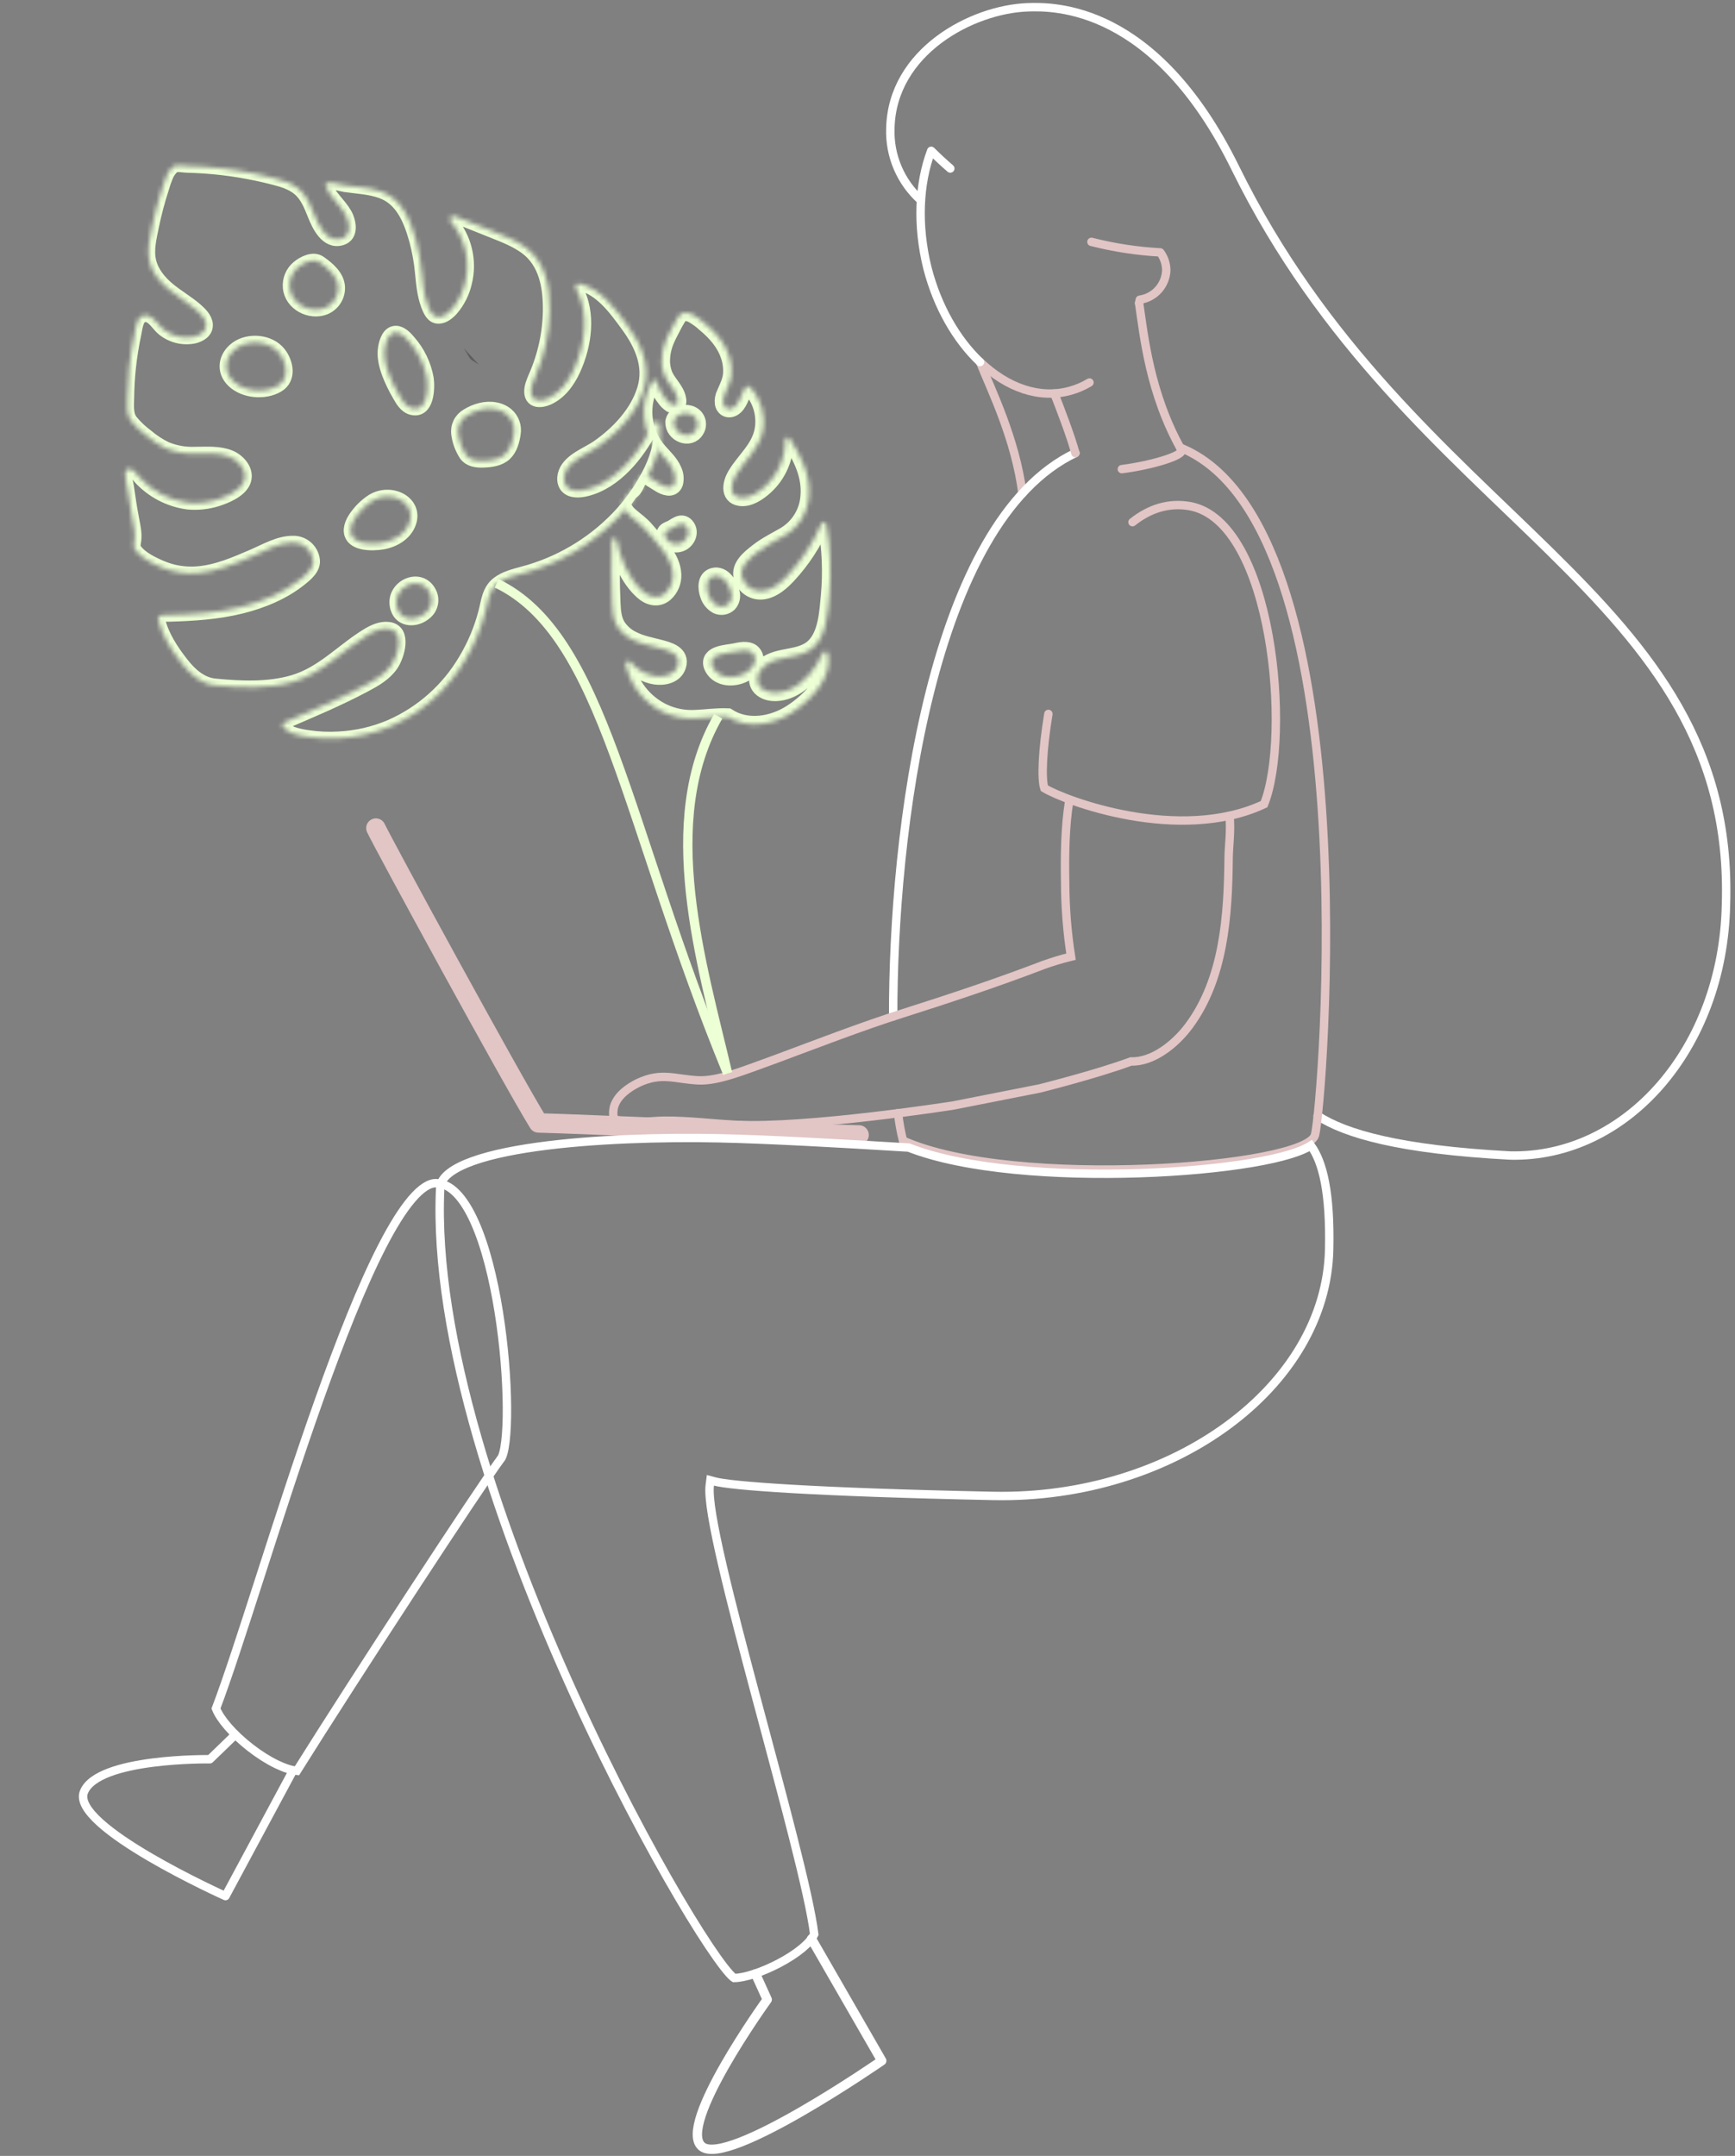 <svg width="372" height="462" viewBox="0 0 372 462" fill="none" xmlns="http://www.w3.org/2000/svg">
<rect x="0" y="0" width="372" height="462" fill="#808080" stroke="none"/>
<path d="M282.531 239.114C288.416 242.953 300.03 246.364 323.856 247.629C348.612 248.142 369.425 224.801 370.067 193.838C372.186 126.381 302.317 112.11 264.85 35.98C247.639 0.973 225.874 1.386 220.396 1.561C208.429 1.961 191.24 11.041 190.898 27.531C190.798 30.422 191.335 33.3 192.47 35.962C193.605 38.623 195.31 41.002 197.465 42.932" stroke="white" stroke-width="1.801" stroke-miterlimit="10" stroke-linecap="round"/>
<path d="M210.131 77.593C212.583 83.717 217.715 94.017 219.223 105.74" stroke="#E2C5C5" stroke-width="1.801" stroke-miterlimit="10" stroke-linecap="round"/>
<path d="M107.462 312.498V312.497C107.599 312.314 107.775 311.93 107.946 311.277C108.113 310.645 108.256 309.834 108.372 308.859C108.603 306.912 108.714 304.382 108.694 301.464C108.653 295.631 108.087 288.318 106.942 281.157C105.796 273.985 104.078 267.021 101.756 261.855C100.595 259.27 99.305 257.186 97.899 255.75C96.501 254.322 95.039 253.582 93.498 253.55C92.089 253.521 90.348 254.568 88.299 256.965C86.29 259.314 84.16 262.754 81.955 267.035C77.549 275.587 72.934 287.314 68.457 299.897C63.982 312.473 59.658 325.866 55.831 337.739L55.643 338.323C51.96 349.748 48.739 359.739 46.308 366.128C46.758 367.268 47.651 368.619 48.886 370.042C50.217 371.576 51.897 373.141 53.714 374.549C55.531 375.957 57.467 377.194 59.302 378.082C60.929 378.87 62.423 379.357 63.661 379.483C75.938 359.886 102.731 318.867 107.462 312.498Z" stroke="white" stroke-width="1.801"/>
<path opacity="0.27" d="M102.681 78.147C100.194 76.51 101.324 77.614 99.44 74.621L102.681 78.147Z" fill="black"/>
<path d="M192.552 238.531C192.769 240.517 193.12 242.486 193.604 244.424C217.372 255.074 280.074 250.251 281.949 243.23C283.618 237.04 293.841 112.287 253.032 95.916" stroke="#E2C5C5" stroke-width="1.801" stroke-miterlimit="10" stroke-linecap="round"/>
<path d="M230.575 97.079C199.617 111.824 191.428 178.463 191.505 217.798" stroke="white" stroke-width="1.801" stroke-miterlimit="10" stroke-linecap="round"/>
<path d="M240.531 100.534C246.902 99.723 254.013 97.601 253.296 96.397C246.522 84.37 245.266 71.954 244.237 64.966" stroke="#E2C5C5" stroke-width="1.801" stroke-linecap="round" stroke-linejoin="round"/>
<path d="M226.05 84.313C227.288 87.48 229.524 93.253 230.575 97.1" stroke="#E2C5C5" stroke-width="1.801" stroke-linecap="round" stroke-linejoin="round"/>
<path d="M263.613 174.845C263.969 177.849 263.438 181.548 263.428 183.81C263.318 196.055 262.458 209.724 254.9 219.869C251.936 223.842 247.103 227.631 242.496 227.464C235.163 230.193 222.925 233.253 222.925 233.253L204.408 236.904C204.408 236.904 173.185 241.803 157.857 241.053C152.747 240.803 147.574 240.12 142.459 240.158C139.505 240.168 134.805 241.007 132.018 239.941C131.232 239.637 131.485 237.841 131.643 237.196C132.341 234.761 134.753 233.082 136.864 232.045C141.883 229.7 144.66 231.27 149.77 231.52C153.945 231.679 158.958 229.622 166.289 226.964C174.928 223.758 184.805 219.928 193.579 217.157C203.586 213.978 213.814 210.588 223.617 206.83C225.588 206.114 227.597 205.507 229.634 205.009C228.816 199.757 228.396 194.45 228.378 189.135C228.282 183.37 228.335 177.319 229.245 171.647" stroke="#E2C5C5" stroke-width="1.801" stroke-miterlimit="10" stroke-linecap="round"/>
<path d="M224.784 152.99C223.5 160.715 223.249 166.92 223.914 168.907C228.324 171.592 252.842 180.817 271.028 172.333C276.877 157.759 273.004 111.79 255.135 108.466C250.477 107.649 246.391 109.07 242.817 111.899" stroke="#E2C5C5" stroke-width="1.801" stroke-miterlimit="10" stroke-linecap="round"/>
<path d="M233.597 81.97C232.317 82.74 230.938 83.332 229.498 83.729C222.911 85.595 215.917 83.088 210.132 77.565" stroke="#E2C5C5" stroke-width="1.801" stroke-linecap="round" stroke-linejoin="round"/>
<path d="M234.013 51.83C238.847 53.063 243.79 53.819 248.77 54.089C249.6 55.199 250.052 56.547 250.059 57.933C249.998 59.481 249.396 60.957 248.359 62.107C247.322 63.257 245.915 64.007 244.382 64.227L244.237 64.945" stroke="#E2C5C5" stroke-width="1.801" stroke-linecap="round" stroke-linejoin="round"/>
<path d="M210.131 77.593C205.101 72.821 201.011 65.799 198.85 57.448C196.59 48.324 196.991 39.4 199.659 32.323C200.979 33.633 202.343 34.9 203.752 36.111" stroke="white" stroke-width="1.801" stroke-linecap="round" stroke-linejoin="round"/>
<path d="M176.213 242.406C163.251 242.137 116.454 240.807 107.885 240.629L176.213 242.406Z" fill="#FFC88E"/>
<path d="M184.192 243.22C170.511 242.936 123.298 240.805 115.449 240.642C109.594 231.156 82.39 181.245 80.595 177.462" stroke="#E2C5C5" stroke-width="4.17" stroke-linecap="round" stroke-linejoin="round"/>
<path d="M94.374 254.666L94.375 254.687L94.374 254.708C92.888 286.681 107.548 329.012 123.266 363.465C131.114 380.668 139.205 395.862 145.631 406.755C148.845 412.203 151.635 416.564 153.766 419.558C154.833 421.058 155.721 422.196 156.405 422.953C156.749 423.333 157.022 423.595 157.224 423.756C157.302 423.817 157.358 423.855 157.395 423.877C158.447 423.88 159.925 423.585 161.629 423.031C163.367 422.465 165.275 421.651 167.096 420.689C168.918 419.726 170.631 418.628 171.988 417.501C173.27 416.437 174.161 415.408 174.579 414.505C174.032 410.134 172.327 402.7 170.065 393.775C168.228 386.526 166.035 378.336 163.822 370.072C163.266 367.995 162.709 365.913 162.155 363.84C159.403 353.528 156.751 343.441 154.868 335.311C153.926 331.246 153.174 327.657 152.697 324.767C152.227 321.915 152.004 319.632 152.184 318.244L152.316 317.225L153.309 317.49C154.107 317.703 155.781 317.959 158.513 318.232C161.223 318.503 164.923 318.786 169.737 319.066C179.363 319.625 193.423 320.169 212.895 320.572C232.186 320.972 250.086 315.117 263.222 305.467C276.361 295.815 284.68 282.417 284.985 267.714C285.236 255.635 283.66 249.081 281.063 245.48C280.003 246.167 278.51 246.776 276.739 247.323C274.448 248.03 271.565 248.67 268.257 249.225C261.637 250.335 253.248 251.119 244.354 251.41C226.675 251.989 206.805 250.631 194.834 245.919C180.103 245.011 164.416 244.143 153.993 243.927C142.316 243.684 127.233 244.073 115.089 245.774C109.009 246.625 103.725 247.798 99.985 249.355C98.114 250.135 96.686 250.988 95.738 251.899C94.802 252.799 94.374 253.713 94.374 254.666Z" stroke="white" stroke-width="1.801"/>
<path d="M174 415.5L189.055 441.615C189.055 441.615 156 464.5 150.5 460C145 455.5 164.5 428.5 164.5 428.5L162 423" stroke="white" stroke-width="2" stroke-linecap="round" stroke-linejoin="round"/>
<path d="M62.5 380L48.346 406.33C48.346 406.33 15 391.364 18 384C21 376.636 45 377 45 377L50.211 371.963" stroke="white" stroke-width="1.801" stroke-linecap="round" stroke-linejoin="round"/>
<path d="M106.5 125C129.667 136.167 134 176.5 156 230" stroke="#ECFFD5" stroke-width="2"/>
<path d="M154 153.5C141 176 150.5 206.5 156 230" stroke="#ECFFD5" stroke-width="2"/>
<mask id="path-21-inside-1" fill="white">
<path d="M128.126 95.751C125.88 97.308 122.222 98.503 121.172 101.256C120.634 102.669 120.895 104.356 122.424 104.933C123.767 105.44 125.585 105.013 126.886 104.563C132.92 102.472 137.492 96.309 140.152 90.774C140.2 90.675 140.271 90.59 140.359 90.525C140.447 90.46 140.549 90.418 140.658 90.401C140.766 90.385 140.876 90.395 140.979 90.431C141.083 90.467 141.176 90.528 141.25 90.608C141.563 90.946 141.38 91.494 141.425 91.91C141.797 95.342 140.565 98.746 139.008 101.747C137.234 105.15 134.978 108.279 132.311 111.037C126.782 116.727 119.808 120.803 112.137 122.828C110.293 123.331 108.269 123.813 106.73 125.008C104.738 126.554 104.595 128.972 104.001 131.237C103.069 134.808 101.634 138.228 99.742 141.395C96.036 147.715 90.429 152.703 83.722 155.648C80.177 157.156 76.393 158.023 72.545 158.208C70.398 158.334 68.244 158.238 66.117 157.922C64.947 157.778 63.792 157.52 62.672 157.152C62.061 156.926 59.514 155.439 61.006 154.799C66.839 152.299 72.699 149.833 78.306 146.849C80.446 145.71 82.575 144.499 83.982 142.458C85.264 140.6 86.937 135.186 83.325 134.726C81.711 134.521 80.099 135.264 78.758 136.082C73.37 139.371 69.133 144.249 62.903 146.086C57.536 147.668 51.599 147.395 46.086 146.858C43.067 146.564 40.785 144.461 39.002 142.173C36.82 139.375 34.852 136.392 33.968 132.916C33.614 131.525 35.473 131.81 36.261 131.788C41.454 131.64 46.684 131.313 51.742 130.054C56.23 128.937 60.794 127.069 64.421 124.146C65.665 123.144 67.374 121.764 67.136 119.982C67.002 118.934 66.484 117.973 65.682 117.285C64.88 116.598 63.85 116.233 62.794 116.262C59.815 116.241 56.914 117.971 54.248 119.121C50.455 120.759 46.558 122.458 42.393 122.81C39.752 123.032 37.098 122.612 34.655 121.586C32.765 120.791 30.166 119.549 28.97 117.804C28.528 117.16 28.761 116.467 28.849 115.762C29.037 114.263 28.672 112.756 28.392 111.292C27.965 109.066 27.627 106.825 27.311 104.581C27.168 103.571 26.742 102.25 26.853 101.24C26.865 101.119 26.902 101.002 26.963 100.897C27.024 100.792 27.107 100.702 27.206 100.632C27.305 100.562 27.418 100.515 27.537 100.493C27.656 100.471 27.779 100.475 27.896 100.505C28.785 100.705 29.372 101.672 29.919 102.319C32.619 105.284 36.278 107.201 40.252 107.733C42.364 107.937 44.496 107.715 46.522 107.08C48.475 106.46 51.396 105.252 52.279 103.252C53.277 100.989 51.248 98.669 49.264 97.88C46.924 96.95 44.338 97.187 41.878 97.186C39.72 97.287 37.566 96.91 35.57 96.082C34.125 95.378 32.774 94.495 31.549 93.454C30.265 92.511 29.102 91.412 28.089 90.182C27.06 88.782 27.297 86.835 27.319 85.197C27.348 83.083 27.471 80.973 27.689 78.868C27.947 76.401 28.338 73.95 28.86 71.526C29.151 70.174 29.293 67.551 31.205 67.568C32.842 67.583 33.856 69.67 34.983 70.553C35.895 71.293 36.96 71.822 38.1 72.102C39.241 72.382 40.429 72.407 41.58 72.174C42.855 71.876 44.27 71.071 44.191 69.574C44.124 68.307 43.004 67.195 42.12 66.413C40.222 64.737 37.98 63.509 36.047 61.876C34.239 60.349 32.639 58.423 32.064 56.083C31.456 53.612 32.136 50.914 32.635 48.483C33.199 45.74 33.916 43.031 34.781 40.367C35.033 39.468 35.342 38.586 35.706 37.726C36.018 36.931 36.522 36.227 37.173 35.677C37.859 35.199 39.272 35.553 40.068 35.571C41.351 35.601 42.634 35.661 43.915 35.749C46.436 35.925 48.946 36.219 51.443 36.631C53.794 37.022 56.128 37.512 58.444 38.1C60.412 38.601 62.495 39.168 64.079 40.507C65.762 41.931 66.56 43.98 67.358 45.972C68.275 48.259 70.024 52.086 73.202 51.139C75.567 50.435 74.924 47.407 73.998 45.82C72.764 43.703 70.796 42.211 69.834 39.904C69.217 38.422 73.375 39.627 73.948 39.71C76.588 40.094 79.306 40.175 81.836 41.103C86.251 42.723 87.99 47.235 89.167 51.444C89.78 53.714 90.198 56.033 90.415 58.375C90.655 60.726 90.839 63.127 91.676 65.357C92.092 66.465 92.69 67.983 94.092 67.929C95.212 67.885 96.242 66.989 96.942 66.184C98.299 64.571 99.255 62.66 99.733 60.608C100.31 58.319 100.328 55.924 99.785 53.626C99.243 51.328 98.154 49.195 96.613 47.406C96.111 46.84 96.866 46.068 97.484 46.315C100.288 47.433 103.092 48.552 105.896 49.671C108.269 50.618 110.691 51.562 112.762 53.091C117.023 56.238 117.881 61.54 117.846 66.528C117.775 71.402 116.726 76.212 114.762 80.674C114.31 81.729 113.75 82.978 113.851 84.156C114.022 86.166 116.078 86.009 117.484 85.381C120.106 84.209 121.89 81.731 123.052 79.186C125.432 73.976 126.441 67.096 123.529 61.897C123.263 61.421 123.542 60.616 124.21 60.774C128.837 61.866 131.953 66.216 134.604 69.859C137.487 73.82 139.537 78.379 138.072 83.313C136.555 88.421 132.416 92.778 128.126 95.751ZM91.213 131.369C91.808 130.896 92.235 130.242 92.427 129.506C92.62 128.769 92.569 127.991 92.281 127.286C90.307 122.65 83.722 125.773 85.139 130.327C86.019 133.154 89.316 133.048 91.213 131.369ZM59.889 75.698C57.818 73.07 53.367 72.673 50.711 74.596C48.24 76.386 47.694 79.48 49.983 81.673C52.362 83.952 56.732 84.329 59.566 82.657C62.149 81.133 61.484 77.722 59.889 75.698ZM79.849 107.291C78.65 108.068 77.589 109.042 76.712 110.172C75.669 111.453 74.816 113.09 75.269 114.461C75.985 116.63 79.691 116.683 81.968 116.31C84.693 115.863 87.333 114.171 87.95 111.456C88.85 107.493 83.738 104.944 79.849 107.291ZM68.583 56.235C67.143 55.22 65.076 56.284 63.898 57.258C63.261 57.786 62.763 58.462 62.448 59.227C62.133 59.992 62.011 60.823 62.093 61.646C62.422 65.156 66.473 67.246 69.648 66.014C70.541 65.65 71.298 65.016 71.814 64.202C72.33 63.388 72.58 62.433 72.529 61.471C72.36 59.15 70.348 57.479 68.583 56.235ZM87.726 73.192C87.056 72.388 85.998 71.245 84.85 71.256C83.337 71.27 82.748 73.192 82.52 74.403C82.163 76.305 82.667 78.302 83.328 80.08C83.92 81.609 84.633 83.088 85.462 84.502C86.13 85.678 86.907 87.132 88.328 87.486C91.698 88.328 91.84 83.094 91.547 81.102C91.014 78.167 89.694 75.433 87.726 73.192ZM108.696 88.792C107.962 88.185 107.077 87.789 106.135 87.647C104.255 87.267 101.963 87.87 100.15 89.006C99.461 89.4 98.907 89.991 98.559 90.703C98.211 91.416 98.085 92.216 98.197 93.001C98.406 94.585 98.968 96.102 99.841 97.44C100.733 98.638 102.205 98.82 103.744 98.757C105.252 98.695 107.131 98.462 108.337 97.31C109.547 96.153 109.989 94.381 110.2 92.895C110.323 92.14 110.25 91.365 109.987 90.647C109.723 89.928 109.279 89.289 108.696 88.792Z"/>
</mask>
<path d="M128.126 95.751C125.88 97.308 122.222 98.503 121.172 101.256C120.634 102.669 120.895 104.356 122.424 104.933C123.767 105.44 125.585 105.013 126.886 104.563C132.92 102.472 137.492 96.309 140.152 90.774C140.2 90.675 140.271 90.59 140.359 90.525C140.447 90.46 140.549 90.418 140.658 90.401C140.766 90.385 140.876 90.395 140.979 90.431C141.083 90.467 141.176 90.528 141.25 90.608C141.563 90.946 141.38 91.494 141.425 91.91C141.797 95.342 140.565 98.746 139.008 101.747C137.234 105.15 134.978 108.279 132.311 111.037C126.782 116.727 119.808 120.803 112.137 122.828C110.293 123.331 108.269 123.813 106.73 125.008C104.738 126.554 104.595 128.972 104.001 131.237C103.069 134.808 101.634 138.228 99.742 141.395C96.036 147.715 90.429 152.703 83.722 155.648C80.177 157.156 76.393 158.023 72.545 158.208C70.398 158.334 68.244 158.238 66.117 157.922C64.947 157.778 63.792 157.52 62.672 157.152C62.061 156.926 59.514 155.439 61.006 154.799C66.839 152.299 72.699 149.833 78.306 146.849C80.446 145.71 82.575 144.499 83.982 142.458C85.264 140.6 86.937 135.186 83.325 134.726C81.711 134.521 80.099 135.264 78.758 136.082C73.37 139.371 69.133 144.249 62.903 146.086C57.536 147.668 51.599 147.395 46.086 146.858C43.067 146.564 40.785 144.461 39.002 142.173C36.82 139.375 34.852 136.392 33.968 132.916C33.614 131.525 35.473 131.81 36.261 131.788C41.454 131.64 46.684 131.313 51.742 130.054C56.23 128.937 60.794 127.069 64.421 124.146C65.665 123.144 67.374 121.764 67.136 119.982C67.002 118.934 66.484 117.973 65.682 117.285C64.88 116.598 63.85 116.233 62.794 116.262C59.815 116.241 56.914 117.971 54.248 119.121C50.455 120.759 46.558 122.458 42.393 122.81C39.752 123.032 37.098 122.612 34.655 121.586C32.765 120.791 30.166 119.549 28.97 117.804C28.528 117.16 28.761 116.467 28.849 115.762C29.037 114.263 28.672 112.756 28.392 111.292C27.965 109.066 27.627 106.825 27.311 104.581C27.168 103.571 26.742 102.25 26.853 101.24C26.865 101.119 26.902 101.002 26.963 100.897C27.024 100.792 27.107 100.702 27.206 100.632C27.305 100.562 27.418 100.515 27.537 100.493C27.656 100.471 27.779 100.475 27.896 100.505C28.785 100.705 29.372 101.672 29.919 102.319C32.619 105.284 36.278 107.201 40.252 107.733C42.364 107.937 44.496 107.715 46.522 107.08C48.475 106.46 51.396 105.252 52.279 103.252C53.277 100.989 51.248 98.669 49.264 97.88C46.924 96.95 44.338 97.187 41.878 97.186C39.72 97.287 37.566 96.91 35.57 96.082C34.125 95.378 32.774 94.495 31.549 93.454C30.265 92.511 29.102 91.412 28.089 90.182C27.06 88.782 27.297 86.835 27.319 85.197C27.348 83.083 27.471 80.973 27.689 78.868C27.947 76.401 28.338 73.95 28.86 71.526C29.151 70.174 29.293 67.551 31.205 67.568C32.842 67.583 33.856 69.67 34.983 70.553C35.895 71.293 36.96 71.822 38.1 72.102C39.241 72.382 40.429 72.407 41.58 72.174C42.855 71.876 44.27 71.071 44.191 69.574C44.124 68.307 43.004 67.195 42.12 66.413C40.222 64.737 37.98 63.509 36.047 61.876C34.239 60.349 32.639 58.423 32.064 56.083C31.456 53.612 32.136 50.914 32.635 48.483C33.199 45.74 33.916 43.031 34.781 40.367C35.033 39.468 35.342 38.586 35.706 37.726C36.018 36.931 36.522 36.227 37.173 35.677C37.859 35.199 39.272 35.553 40.068 35.571C41.351 35.601 42.634 35.661 43.915 35.749C46.436 35.925 48.946 36.219 51.443 36.631C53.794 37.022 56.128 37.512 58.444 38.1C60.412 38.601 62.495 39.168 64.079 40.507C65.762 41.931 66.56 43.98 67.358 45.972C68.275 48.259 70.024 52.086 73.202 51.139C75.567 50.435 74.924 47.407 73.998 45.82C72.764 43.703 70.796 42.211 69.834 39.904C69.217 38.422 73.375 39.627 73.948 39.71C76.588 40.094 79.306 40.175 81.836 41.103C86.251 42.723 87.99 47.235 89.167 51.444C89.78 53.714 90.198 56.033 90.415 58.375C90.655 60.726 90.839 63.127 91.676 65.357C92.092 66.465 92.69 67.983 94.092 67.929C95.212 67.885 96.242 66.989 96.942 66.184C98.299 64.571 99.255 62.66 99.733 60.608C100.31 58.319 100.328 55.924 99.785 53.626C99.243 51.328 98.154 49.195 96.613 47.406C96.111 46.84 96.866 46.068 97.484 46.315C100.288 47.433 103.092 48.552 105.896 49.671C108.269 50.618 110.691 51.562 112.762 53.091C117.023 56.238 117.881 61.54 117.846 66.528C117.775 71.402 116.726 76.212 114.762 80.674C114.31 81.729 113.75 82.978 113.851 84.156C114.022 86.166 116.078 86.009 117.484 85.381C120.106 84.209 121.89 81.731 123.052 79.186C125.432 73.976 126.441 67.096 123.529 61.897C123.263 61.421 123.542 60.616 124.21 60.774C128.837 61.866 131.953 66.216 134.604 69.859C137.487 73.82 139.537 78.379 138.072 83.313C136.555 88.421 132.416 92.778 128.126 95.751ZM91.213 131.369C91.808 130.896 92.235 130.242 92.427 129.506C92.62 128.769 92.569 127.991 92.281 127.286C90.307 122.65 83.722 125.773 85.139 130.327C86.019 133.154 89.316 133.048 91.213 131.369ZM59.889 75.698C57.818 73.07 53.367 72.673 50.711 74.596C48.24 76.386 47.694 79.48 49.983 81.673C52.362 83.952 56.732 84.329 59.566 82.657C62.149 81.133 61.484 77.722 59.889 75.698ZM79.849 107.291C78.65 108.068 77.589 109.042 76.712 110.172C75.669 111.453 74.816 113.09 75.269 114.461C75.985 116.63 79.691 116.683 81.968 116.31C84.693 115.863 87.333 114.171 87.95 111.456C88.85 107.493 83.738 104.944 79.849 107.291ZM68.583 56.235C67.143 55.22 65.076 56.284 63.898 57.258C63.261 57.786 62.763 58.462 62.448 59.227C62.133 59.992 62.011 60.823 62.093 61.646C62.422 65.156 66.473 67.246 69.648 66.014C70.541 65.65 71.298 65.016 71.814 64.202C72.33 63.388 72.58 62.433 72.529 61.471C72.36 59.15 70.348 57.479 68.583 56.235ZM87.726 73.192C87.056 72.388 85.998 71.245 84.85 71.256C83.337 71.27 82.748 73.192 82.52 74.403C82.163 76.305 82.667 78.302 83.328 80.08C83.92 81.609 84.633 83.088 85.462 84.502C86.13 85.678 86.907 87.132 88.328 87.486C91.698 88.328 91.84 83.094 91.547 81.102C91.014 78.167 89.694 75.433 87.726 73.192ZM108.696 88.792C107.962 88.185 107.077 87.789 106.135 87.647C104.255 87.267 101.963 87.87 100.15 89.006C99.461 89.4 98.907 89.991 98.559 90.703C98.211 91.416 98.085 92.216 98.197 93.001C98.406 94.585 98.968 96.102 99.841 97.44C100.733 98.638 102.205 98.82 103.744 98.757C105.252 98.695 107.131 98.462 108.337 97.31C109.547 96.153 109.989 94.381 110.2 92.895C110.323 92.14 110.25 91.365 109.987 90.647C109.723 89.928 109.279 89.289 108.696 88.792Z" stroke="#ECFFD5" stroke-width="2.889" mask="url(#path-21-inside-1)"/>
<mask id="path-22-inside-2" fill="white">
<path d="M145.529 67.728C145.011 68.512 144.546 69.33 144.137 70.175C143.708 71 143.258 71.81 142.894 72.666C142.191 74.211 141.837 75.892 141.858 77.589C141.891 78.443 142.052 79.287 142.336 80.093C143.017 82.023 144.987 83.515 145.32 85.546C145.396 85.835 145.389 86.14 145.297 86.424C145.07 86.829 144.341 86.826 143.893 86.628C143.358 86.269 142.897 85.81 142.536 85.275C141.735 84.27 141.153 83.11 140.826 81.868C140.718 81.471 140.127 81.236 139.875 81.66C138.479 84.011 137.867 86.745 138.128 89.467C138.389 92.189 139.509 94.757 141.326 96.8C142.418 98.043 143.693 99.199 144.357 100.747C144.781 101.596 144.893 102.567 144.672 103.49C144.119 105.074 142.397 104.286 141.473 103.723C138.369 101.833 138.128 101.5 138.128 101.5L137 102.5L136.5 103.5C136.5 103.5 136.231 104.13 136 104.5C135.674 105.023 135 105.5 135 105.5C135 105.5 133.5 107.5 133.5 108C134 110.5 136.484 111.179 138.527 113.615C140.776 116.297 144.136 119.398 144.288 123.135C144.318 123.893 144.181 124.65 143.885 125.349C143.59 126.049 143.144 126.674 142.579 127.181C141.038 128.494 139.193 127.969 137.797 126.714C134.766 123.988 132.96 119.733 132.239 115.798C132.13 115.2 131.16 115.213 131.144 115.851C131.033 120.315 131.046 124.778 131.246 129.24C131.323 130.968 131.445 132.739 132.382 134.245C133.215 135.499 134.38 136.496 135.748 137.125C137.498 137.995 139.426 138.352 141.302 138.838C143.202 139.331 146.169 140.054 145.312 142.684C144.654 144.701 142.329 145.158 140.474 144.894C138.386 144.556 136.491 143.473 135.139 141.846C135.058 141.755 134.95 141.692 134.83 141.668C134.711 141.644 134.587 141.659 134.477 141.711C134.367 141.763 134.276 141.849 134.219 141.957C134.162 142.064 134.142 142.188 134.161 142.308C134.619 144.527 135.583 146.611 136.978 148.396C138.373 150.182 140.162 151.621 142.205 152.601C144.378 153.62 146.773 154.076 149.168 153.928C151.451 153.83 153.738 153.484 156.016 153.587C160.199 156.286 165.682 155.365 169.736 152.737C173.691 150.172 178.649 145.25 177.512 140.061C177.485 139.939 177.42 139.828 177.326 139.745C177.232 139.662 177.114 139.612 176.989 139.601C176.864 139.59 176.739 139.62 176.632 139.685C176.525 139.751 176.442 139.849 176.395 139.965C174.994 143.225 172.415 146.559 169.023 147.885C167.376 148.529 165.299 148.781 163.714 147.821C161.651 146.572 162.254 144.028 163.895 142.698C167.008 140.174 171.797 141.437 174.711 138.42C177.234 135.809 177.463 131.151 177.795 127.751C178.262 122.603 178.048 117.417 177.158 112.325C177.134 112.212 177.074 112.11 176.987 112.034C176.901 111.957 176.792 111.911 176.677 111.901C176.561 111.891 176.446 111.918 176.348 111.979C176.249 112.039 176.173 112.129 176.13 112.237C174.377 116.291 171.946 120.018 168.941 123.256C167.565 124.714 165.888 126.237 163.849 126.614C162.844 126.814 161.799 126.63 160.923 126.098C160.046 125.567 159.4 124.726 159.112 123.742C158.443 121.362 160.785 119.58 162.434 118.277C164.164 116.911 166.077 115.965 167.978 114.88C169.511 114.035 170.811 112.823 171.76 111.352C172.709 109.881 173.278 108.198 173.416 106.452C173.863 101.892 171.738 97.765 169.356 94.045C169.11 93.662 168.333 93.631 168.345 94.228C168.379 96.118 168.008 97.994 167.257 99.729C166.506 101.464 165.392 103.018 163.989 104.286C162.634 105.503 160.614 106.924 158.679 106.633C156.091 106.245 156.798 103.387 157.742 101.815C159.688 98.575 162.806 96.173 163.564 92.283C163.875 90.623 163.787 88.912 163.307 87.291C162.827 85.671 161.97 84.188 160.805 82.965C160.745 82.897 160.671 82.843 160.588 82.807C160.505 82.771 160.414 82.755 160.324 82.758C160.234 82.762 160.145 82.786 160.065 82.829C159.985 82.871 159.916 82.931 159.863 83.004C158.961 84.244 158.736 86.025 157.615 87.081C156.671 87.969 155.365 87.825 155.065 86.475C154.966 85.727 155.101 84.967 155.452 84.299C156.026 82.945 156.679 81.728 156.817 80.238C156.925 78.867 156.748 77.489 156.296 76.19C155.377 73.44 153.419 71.236 151.222 69.411C150.38 68.633 149.451 67.955 148.453 67.389C147.492 66.91 146.232 66.729 145.529 67.728ZM161.209 139.796C161.555 140.083 161.793 140.48 161.883 140.92C161.973 141.361 161.91 141.819 161.705 142.219C160.633 144.658 156.824 145.809 154.501 144.639C153.684 144.255 153.037 143.582 152.687 142.749C151.691 140.043 155.948 140.003 157.566 139.654C158.664 139.417 160.215 139.062 161.209 139.796ZM156.796 126.983C156.915 127.393 156.927 127.827 156.831 128.243C156.734 128.659 156.533 129.044 156.246 129.36C155.917 129.668 155.504 129.872 155.059 129.945C154.614 130.017 154.158 129.956 153.748 129.768C152.871 129.284 152.211 128.483 151.903 127.529C151.405 126.221 151.21 123.943 152.987 123.481C154.97 122.966 156.45 125.364 156.796 126.983ZM147.075 112.717C148.317 114.117 147.136 116.234 145.501 116.535C144.848 116.668 144.17 116.549 143.602 116.201C143.031 115.828 142.394 115.084 142.549 114.345C142.673 113.75 143.26 113.575 143.751 113.371C144.763 112.95 146.031 111.54 147.075 112.717ZM148.32 88.864C148.605 89.007 148.856 89.209 149.059 89.455C149.261 89.701 149.409 89.987 149.494 90.295C149.579 90.602 149.599 90.924 149.552 91.239C149.505 91.554 149.392 91.856 149.222 92.126C147.854 94.463 144.335 92.885 144.444 90.43C144.448 90.347 144.467 90.266 144.501 90.191C144.546 90.025 144.616 89.866 144.707 89.72C145.431 88.551 147.152 88.266 148.32 88.864Z"/>
</mask>
<path d="M145.529 67.728C145.011 68.512 144.546 69.33 144.137 70.175C143.708 71 143.258 71.81 142.894 72.666C142.191 74.211 141.837 75.892 141.858 77.589C141.891 78.443 142.052 79.287 142.336 80.093C143.017 82.023 144.987 83.515 145.32 85.546C145.396 85.835 145.389 86.14 145.297 86.424C145.07 86.829 144.341 86.826 143.893 86.628C143.358 86.269 142.897 85.81 142.536 85.275C141.735 84.27 141.153 83.11 140.826 81.868C140.718 81.471 140.127 81.236 139.875 81.66C138.479 84.011 137.867 86.745 138.128 89.467C138.389 92.189 139.509 94.757 141.326 96.8C142.418 98.043 143.693 99.199 144.357 100.747C144.781 101.596 144.893 102.567 144.672 103.49C144.119 105.074 142.397 104.286 141.473 103.723C138.369 101.833 138.128 101.5 138.128 101.5L137 102.5L136.5 103.5C136.5 103.5 136.231 104.13 136 104.5C135.674 105.023 135 105.5 135 105.5C135 105.5 133.5 107.5 133.5 108C134 110.5 136.484 111.179 138.527 113.615C140.776 116.297 144.136 119.398 144.288 123.135C144.318 123.893 144.181 124.65 143.885 125.349C143.59 126.049 143.144 126.674 142.579 127.181C141.038 128.494 139.193 127.969 137.797 126.714C134.766 123.988 132.96 119.733 132.239 115.798C132.13 115.2 131.16 115.213 131.144 115.851C131.033 120.315 131.046 124.778 131.246 129.24C131.323 130.968 131.445 132.739 132.382 134.245C133.215 135.499 134.38 136.496 135.748 137.125C137.498 137.995 139.426 138.352 141.302 138.838C143.202 139.331 146.169 140.054 145.312 142.684C144.654 144.701 142.329 145.158 140.474 144.894C138.386 144.556 136.491 143.473 135.139 141.846C135.058 141.755 134.95 141.692 134.83 141.668C134.711 141.644 134.587 141.659 134.477 141.711C134.367 141.763 134.276 141.849 134.219 141.957C134.162 142.064 134.142 142.188 134.161 142.308C134.619 144.527 135.583 146.611 136.978 148.396C138.373 150.182 140.162 151.621 142.205 152.601C144.378 153.62 146.773 154.076 149.168 153.928C151.451 153.83 153.738 153.484 156.016 153.587C160.199 156.286 165.682 155.365 169.736 152.737C173.691 150.172 178.649 145.25 177.512 140.061C177.485 139.939 177.42 139.828 177.326 139.745C177.232 139.662 177.114 139.612 176.989 139.601C176.864 139.59 176.739 139.62 176.632 139.685C176.525 139.751 176.442 139.849 176.395 139.965C174.994 143.225 172.415 146.559 169.023 147.885C167.376 148.529 165.299 148.781 163.714 147.821C161.651 146.572 162.254 144.028 163.895 142.698C167.008 140.174 171.797 141.437 174.711 138.42C177.234 135.809 177.463 131.151 177.795 127.751C178.262 122.603 178.048 117.417 177.158 112.325C177.134 112.212 177.074 112.11 176.987 112.034C176.901 111.957 176.792 111.911 176.677 111.901C176.561 111.891 176.446 111.918 176.348 111.979C176.249 112.039 176.173 112.129 176.13 112.237C174.377 116.291 171.946 120.018 168.941 123.256C167.565 124.714 165.888 126.237 163.849 126.614C162.844 126.814 161.799 126.63 160.923 126.098C160.046 125.567 159.4 124.726 159.112 123.742C158.443 121.362 160.785 119.58 162.434 118.277C164.164 116.911 166.077 115.965 167.978 114.88C169.511 114.035 170.811 112.823 171.76 111.352C172.709 109.881 173.278 108.198 173.416 106.452C173.863 101.892 171.738 97.765 169.356 94.045C169.11 93.662 168.333 93.631 168.345 94.228C168.379 96.118 168.008 97.994 167.257 99.729C166.506 101.464 165.392 103.018 163.989 104.286C162.634 105.503 160.614 106.924 158.679 106.633C156.091 106.245 156.798 103.387 157.742 101.815C159.688 98.575 162.806 96.173 163.564 92.283C163.875 90.623 163.787 88.912 163.307 87.291C162.827 85.671 161.97 84.188 160.805 82.965C160.745 82.897 160.671 82.843 160.588 82.807C160.505 82.771 160.414 82.755 160.324 82.758C160.234 82.762 160.145 82.786 160.065 82.829C159.985 82.871 159.916 82.931 159.863 83.004C158.961 84.244 158.736 86.025 157.615 87.081C156.671 87.969 155.365 87.825 155.065 86.475C154.966 85.727 155.101 84.967 155.452 84.299C156.026 82.945 156.679 81.728 156.817 80.238C156.925 78.867 156.748 77.489 156.296 76.19C155.377 73.44 153.419 71.236 151.222 69.411C150.38 68.633 149.451 67.955 148.453 67.389C147.492 66.91 146.232 66.729 145.529 67.728ZM161.209 139.796C161.555 140.083 161.793 140.48 161.883 140.92C161.973 141.361 161.91 141.819 161.705 142.219C160.633 144.658 156.824 145.809 154.501 144.639C153.684 144.255 153.037 143.582 152.687 142.749C151.691 140.043 155.948 140.003 157.566 139.654C158.664 139.417 160.215 139.062 161.209 139.796ZM156.796 126.983C156.915 127.393 156.927 127.827 156.831 128.243C156.734 128.659 156.533 129.044 156.246 129.36C155.917 129.668 155.504 129.872 155.059 129.945C154.614 130.017 154.158 129.956 153.748 129.768C152.871 129.284 152.211 128.483 151.903 127.529C151.405 126.221 151.21 123.943 152.987 123.481C154.97 122.966 156.45 125.364 156.796 126.983ZM147.075 112.717C148.317 114.117 147.136 116.234 145.501 116.535C144.848 116.668 144.17 116.549 143.602 116.201C143.031 115.828 142.394 115.084 142.549 114.345C142.673 113.75 143.26 113.575 143.751 113.371C144.763 112.95 146.031 111.54 147.075 112.717ZM148.32 88.864C148.605 89.007 148.856 89.209 149.059 89.455C149.261 89.701 149.409 89.987 149.494 90.295C149.579 90.602 149.599 90.924 149.552 91.239C149.505 91.554 149.392 91.856 149.222 92.126C147.854 94.463 144.335 92.885 144.444 90.43C144.448 90.347 144.467 90.266 144.501 90.191C144.546 90.025 144.616 89.866 144.707 89.72C145.431 88.551 147.152 88.266 148.32 88.864Z" stroke="#ECFFD5" stroke-width="3.6" mask="url(#path-22-inside-2)"/>
</svg>
